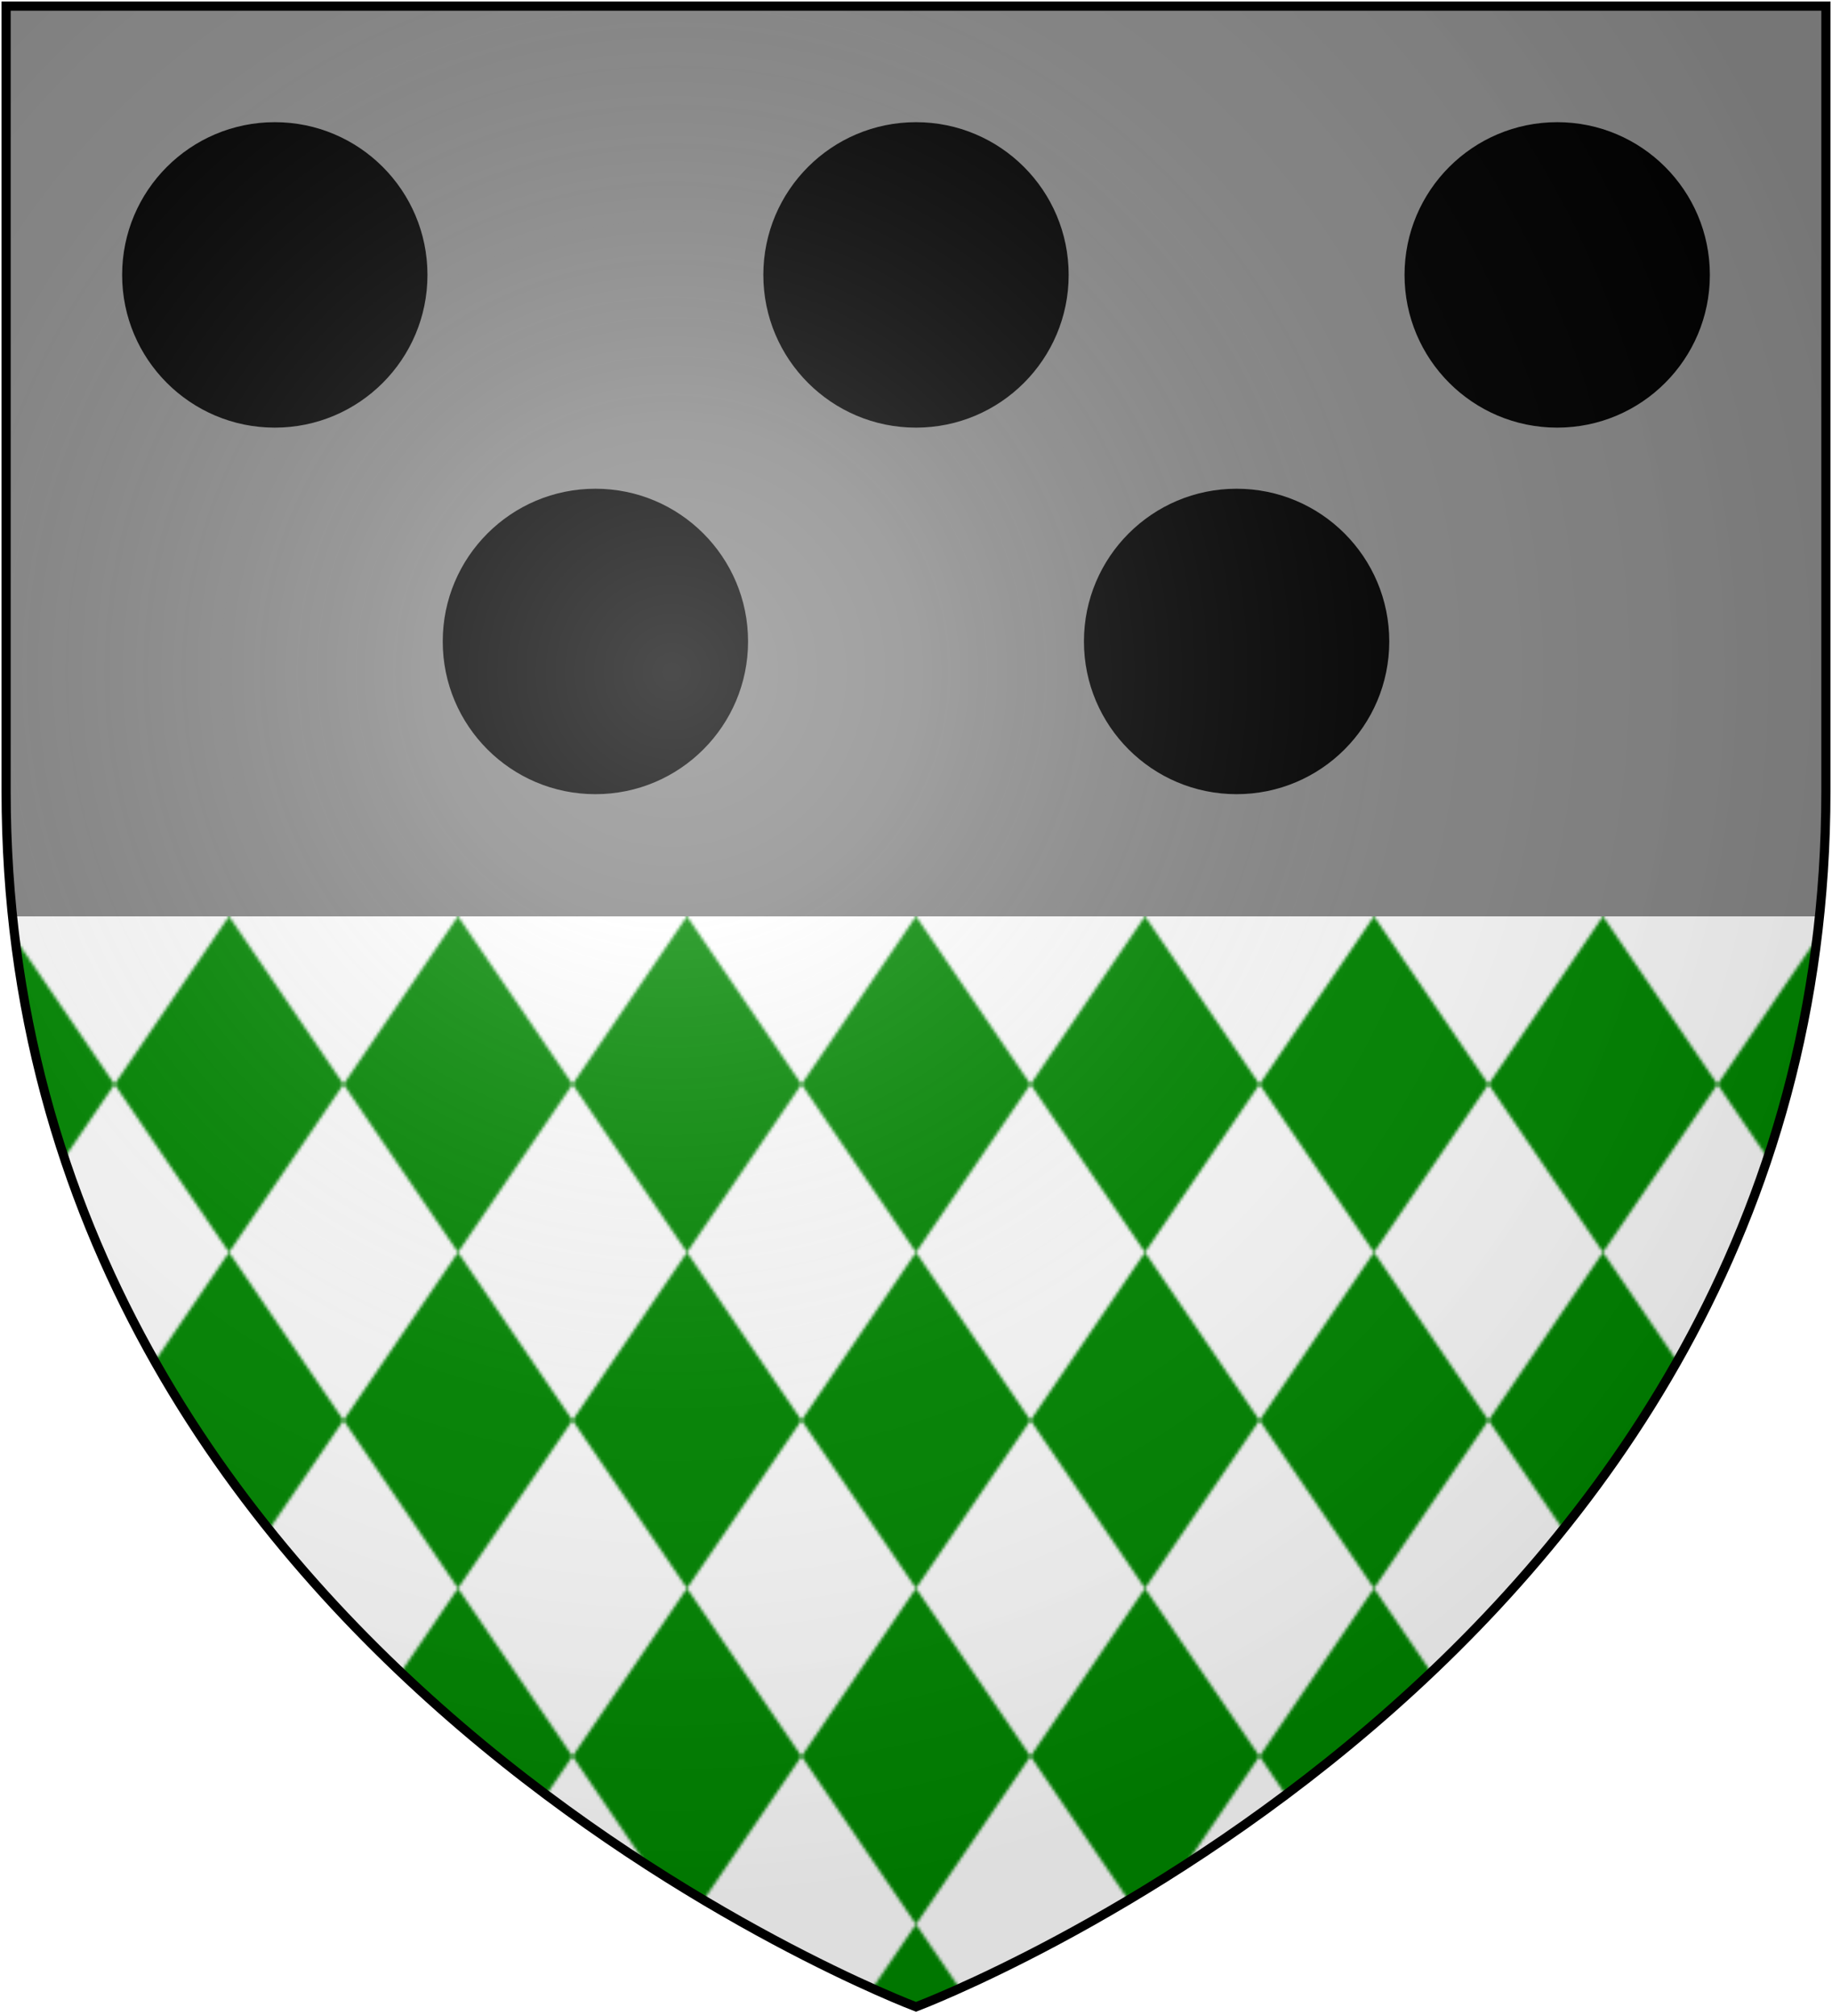 <?xml version="1.0" encoding="UTF-8"?>
<svg xmlns="http://www.w3.org/2000/svg" xmlns:xlink="http://www.w3.org/1999/xlink" width="600" height="660">
<defs>
  <radialGradient id="rg" gradientUnits="userSpaceOnUse" cx="220" cy="220" r="405">
    <stop style="stop-color:#fff;stop-opacity:.3" offset="0"/>
    <stop style="stop-color:#fff;stop-opacity:.2" offset=".2"/>
    <stop style="stop-color:#666;stop-opacity:.1" offset=".6"/>
    <stop style="stop-color:#000;stop-opacity:.13" offset="1"/>
  </radialGradient>
  <pattern id="fusilly" patternUnits="userSpaceOnUse" x="37.5" y="-30" width="75" height="110">
    <path fill="#080" d="m37.5,0 37.5,55 -37.5,55 -37.5,-55z"/>
  </pattern>
  <path id="shield" d="m2,2v257c0,286 298,398 298,398c0,0 298-112 298-398V2z"/>
</defs>
<use id="field" xlink:href="#shield" fill="#fff"/>
<use xlink:href="#shield" fill="url(#fusilly)"/>
<path fill="#888" d="M 2 2 L 2 259 C 2 273.089 2.732 286.748 4.107 300 L 595.893 300 C 597.268 286.748 598 273.089 598 259 L 598 2 L 2 2 z"/>
<circle id="roundel" cx="300" cy="90" r="50"/>
<use xlink:href="#roundel" x="210"/>
<use xlink:href="#roundel" x="-210"/>
<use xlink:href="#roundel" x="-105" y="120"/>
<use xlink:href="#roundel" x="105" y="120"/>
<use id="shine" xlink:href="#shield" fill="url(#rg)" stroke="#000" stroke-width="3"/>
</svg>